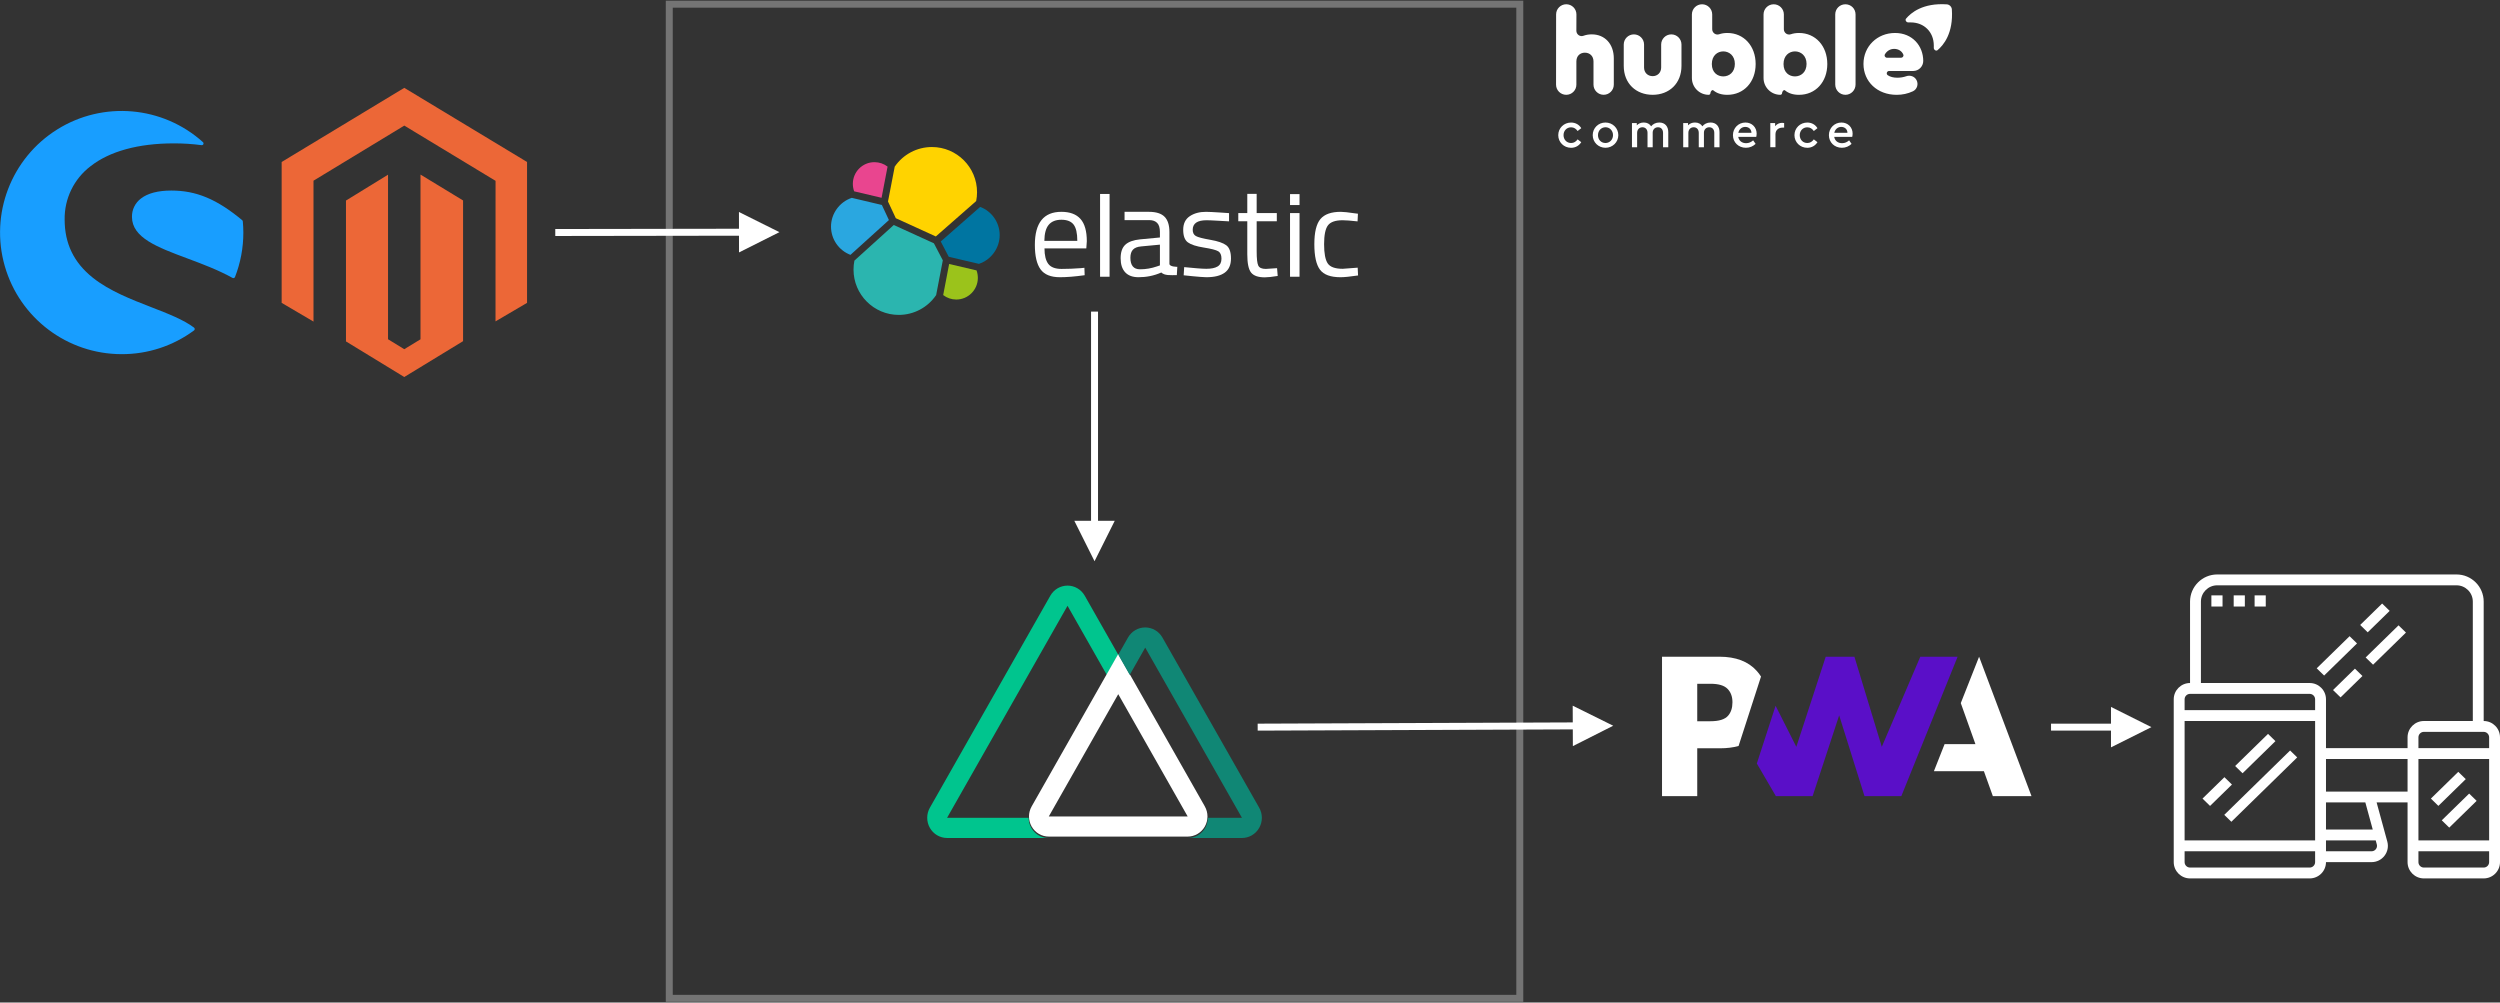<?xml version="1.0" encoding="UTF-8"?>
<svg width="1793px" height="719px" viewBox="0 0 1793 719" version="1.1" xmlns="http://www.w3.org/2000/svg" xmlns:xlink="http://www.w3.org/1999/xlink">
    <rect x="0" y="0" width="1793" height="719" fill="#333333" stroke="none"/>
    <!-- Generator: Sketch 59.1 (86144) - https://sketch.com -->
    <title>hubble 2.0 </title>
    <desc>Created with Sketch.</desc>
    <g id="Page-1" stroke="none" stroke-width="1" fill="none" fill-rule="evenodd">
        <g id="hubble-2.0-" transform="translate(0, 3)">
            <g id="magento-2" transform="translate(202, 60)" fill="#EC6737" fill-rule="nonzero">
                <path d="M99.586,62.207 L99.586,180.343 L87.944,187.444 L76.294,180.306 L76.294,62.298 L46.128,80.833 L46.128,181.861 L87.944,207.395 L130.115,181.679 L130.115,80.768 L99.586,62.207 Z M87.944,0 L0,53.172 L0,154.213 L22.841,167.641 L22.841,66.591 L87.962,27.075 L153.144,66.533 L153.413,66.686 L153.384,167.49 L176,154.213 L176,53.172 L87.944,0 Z" id="Shape"></path>
            </g>
            <g id="elastic_color" transform="translate(596, 102)" fill-rule="nonzero">
                <g id="Group">
                    <path d="M46.476,51.498 L75.165,64.59 L104.11,39.204 C104.529,37.11 104.734,35.022 104.734,32.837 C104.734,14.976 90.219,0.445 72.374,0.445 C61.699,0.445 51.742,5.706 45.69,14.528 L40.875,39.529 L46.476,51.498 Z" id="Path" fill="#FFD300"></path>
                    <path d="M16.78,81.907 C16.36,84.001 16.146,86.173 16.146,88.371 C16.146,106.277 30.703,120.848 48.597,120.848 C59.359,120.848 69.365,115.538 75.407,106.625 L80.186,81.708 L73.809,69.511 L45.007,56.371 L16.78,81.907 Z" id="Path" fill="#2BB5AF"></path>
                    <path d="M16.598,32.213 L36.259,36.86 L40.567,14.485 C37.88,12.43 34.564,11.305 31.152,11.305 C22.608,11.305 15.66,18.263 15.66,26.815 C15.66,28.704 15.975,30.516 16.598,32.213" id="Path" fill="#E9458F"></path>
                    <path d="M14.892,36.9 C6.107,39.813 0,48.241 0,57.511 C0,66.538 5.578,74.598 13.95,77.788 L41.534,52.832 L36.469,42.001 L14.892,36.9 Z" id="Path" fill="#2AA7E0"></path>
                    <path d="M80.451,106.624 C83.148,108.699 86.448,109.83 89.817,109.83 C98.361,109.83 105.309,102.875 105.309,94.323 C105.309,92.438 104.994,90.626 104.37,88.929 L84.726,84.328 L80.451,106.624 Z" id="Path" fill="#9BC31B"></path>
                    <path d="M84.448,79.174 L106.074,84.237 C114.861,81.33 120.969,72.899 120.969,63.625 C120.969,54.615 115.378,46.564 106.99,43.384 L78.704,68.187 L84.448,79.174 Z" id="Path" fill="#0075A1"></path>
                </g>
                <g id="Group" transform="translate(146, 34)" fill="#FFFFFF">
                    <path d="M33.1,53.327 L35.736,53.057 L35.918,58.379 C29.011,59.339 23.103,59.821 18.195,59.821 C11.651,59.821 7.016,57.943 4.29,54.184 C1.564,50.427 0.2,44.579 0.2,36.642 C0.2,20.828 6.531,12.921 19.196,12.921 C25.315,12.921 29.889,14.62 32.919,18.017 C35.949,21.414 37.464,26.752 37.464,34.026 L37.1,39.167 L7.108,39.167 C7.108,44.159 8.017,47.857 9.834,50.261 C11.651,52.667 14.817,53.869 19.331,53.869 C23.845,53.869 28.434,53.689 33.1,53.327 Z M30.646,33.756 C30.646,28.224 29.752,24.317 27.965,22.031 C26.177,19.746 23.269,18.603 19.241,18.603 C15.21,18.603 12.181,19.808 10.152,22.211 C8.121,24.617 7.077,28.465 7.017,33.756 L30.646,33.756 L30.646,33.756 Z" id="Shape"></path>
                    <polygon id="Path" points="46.968 59.473 46.968 0.11 53.785 0.11 53.785 59.473"></polygon>
                    <path d="M96.711,27.442 L96.711,50.191 C96.711,52.445 102.368,52.355 102.368,52.355 L102.02,58.331 C97.232,58.331 93.269,58.725 90.887,56.44 C85.434,58.845 79.987,59.821 74.535,59.821 C70.354,59.821 67.173,58.649 64.992,56.304 C62.81,53.96 61.72,50.593 61.72,46.202 C61.72,41.814 62.84,38.581 65.082,36.507 C67.324,34.432 70.838,33.156 75.625,32.673 L89.894,31.321 L89.894,27.442 C89.894,24.376 89.226,22.181 87.894,20.858 C86.561,19.536 84.743,18.873 82.442,18.873 L64.532,18.888 L64.532,12.921 L81.987,12.921 C87.136,12.921 90.878,14.094 93.211,16.438 C95.543,18.784 96.711,22.453 96.711,27.442 Z M68.718,45.842 C68.718,51.375 71.02,54.14 75.625,54.14 C79.745,54.14 83.805,53.449 87.804,52.065 L89.894,51.343 L89.894,36.462 L76.443,37.725 C73.716,37.965 71.746,38.747 70.535,40.07 C69.323,41.392 68.718,43.317 68.718,45.842 Z" id="Shape"></path>
                    <path d="M123.315,18.964 C116.71,18.964 113.409,21.25 113.409,25.819 C113.409,27.924 114.166,29.413 115.681,30.283 C117.195,31.156 120.648,32.058 126.042,32.99 C131.434,33.922 135.251,35.23 137.494,36.913 C139.735,38.597 140.856,41.754 140.856,46.383 C140.856,51.014 139.357,54.41 136.358,56.574 C133.359,58.739 128.98,59.821 123.225,59.821 C119.467,59.821 106.93,58.441 106.93,58.441 L107.294,52.579 C114.5,53.268 119.71,53.779 123.225,53.779 C126.738,53.779 129.419,53.223 131.268,52.11 C133.116,50.998 134.04,49.134 134.04,46.518 C134.04,43.903 133.252,42.129 131.678,41.197 C130.101,40.266 126.647,39.379 121.316,38.536 C115.984,37.695 112.197,36.462 109.955,34.838 C107.713,33.214 106.593,30.209 106.593,25.819 C106.593,21.43 108.152,18.183 111.274,16.079 C114.394,13.974 118.286,12.922 122.952,12.922 C126.647,12.922 139.472,13.854 139.472,13.854 L139.472,19.753 C132.724,19.446 127.192,18.964 123.315,18.964 Z" id="Path"></path>
                    <path d="M173.731,19.686 L159.281,19.686 L159.281,41.242 C159.281,46.414 159.658,49.81 160.417,51.433 C161.174,53.057 162.976,53.869 165.824,53.869 L173.913,53.327 L174.368,58.919 C170.308,59.58 167.217,59.911 165.097,59.911 C160.371,59.911 157.099,58.77 155.281,56.484 C153.464,54.2 152.555,49.84 152.555,43.406 L152.555,19.685 L146.102,19.685 L146.102,13.822 L152.555,13.822 L152.555,0.022 L159.28,0.022 L159.28,13.822 L173.731,13.822 L173.731,19.686 L173.731,19.686 Z" id="Path"></path>
                    <path d="M183.208,8.062 L183.208,0.215 L190.024,0.215 L190.024,8.062 L183.208,8.062 Z M183.208,59.473 L183.208,13.823 L190.024,13.823 L190.024,59.473 L183.208,59.473 Z" id="Shape"></path>
                    <path d="M219.549,12.922 C221.548,12.922 224.941,13.282 229.728,14.004 L231.909,14.274 L231.636,19.776 C226.788,19.235 223.214,18.964 220.911,18.964 C215.76,18.964 212.261,20.182 210.413,22.617 C208.564,25.053 207.641,29.562 207.641,36.147 C207.641,42.73 208.505,47.316 210.231,49.901 C211.958,52.487 215.548,53.78 221.002,53.78 L231.727,52.968 L231.999,58.56 C226.365,59.401 222.153,59.823 219.367,59.823 C212.277,59.823 207.384,58.019 204.689,54.411 C201.992,50.803 200.644,44.715 200.644,36.147 C200.644,27.578 202.098,21.567 205.006,18.108 C207.916,14.65 212.762,12.922 219.549,12.922 Z" id="Path"></path>
                </g>
            </g>
            <g id="hubble_logo" transform="translate(1116, 0)" fill="#FFFFFF">
                <path d="M243.104,20.648 C230.395,20.648 220.483,30.213 220.483,42.829 C220.483,55.445 230.31,65.01 244.283,65.01 C248.429,65.01 252.306,64.173 255.941,62.47 C258.951,61.065 260.087,57.347 258.525,54.423 C257.134,51.798 254.038,50.691 251.226,51.656 C249.196,52.351 247.066,52.735 244.794,52.735 C241.982,52.735 239.639,52.153 237.893,50.946 C236.558,50.024 237.239,47.91 238.872,47.91 L256.14,47.91 C260.101,47.91 263.339,44.674 263.353,40.715 C263.339,29.958 255.628,20.648 243.104,20.648 Z M247.449,38.416 L237.339,38.416 C236.061,38.416 235.223,37.011 235.876,35.904 C237.367,33.42 239.767,32.058 242.508,32.058 C245.447,32.058 248.031,33.591 249.068,36.159 C249.494,37.252 248.614,38.416 247.449,38.416 Z M214.803,7.351 L214.803,57.602 C214.803,61.689 211.537,64.996 207.519,64.996 C203.5,64.996 200.234,61.689 200.234,57.602 L200.234,7.351 C200.234,3.264 203.5,0.071 207.519,0.071 C211.552,0.071 214.803,3.264 214.803,7.351 Z M89.957,28.936 L89.957,44.262 C89.957,56.878 81.153,64.996 69.296,64.996 C57.354,64.996 48.55,56.864 48.55,44.262 L48.55,28.936 C48.55,24.92 51.816,21.656 55.834,21.656 C59.853,21.656 63.119,24.92 63.119,28.936 L63.119,45.44 C63.119,49.073 65.746,51.613 69.296,51.613 C72.775,51.613 75.388,49.073 75.388,45.44 L75.388,28.936 C75.388,24.92 78.654,21.656 82.672,21.656 C86.691,21.656 89.957,24.92 89.957,28.936 Z M26.852,41.041 C26.852,37.238 24.225,34.783 20.675,34.783 C17.111,34.783 14.583,37.238 14.583,41.041 L14.583,57.716 C14.583,61.732 11.317,64.996 7.299,64.996 C3.266,64.996 0,61.746 0,57.716 L0.043,7.337 C0.043,3.321 3.309,0.057 7.327,0.057 C11.346,0.057 14.612,3.321 14.612,7.337 L14.569,19.059 C14.569,21.656 17.139,23.557 19.582,22.678 C21.399,22.011 23.43,21.642 25.588,21.642 C34.989,21.642 41.421,28.496 41.421,38.912 L41.421,57.702 C41.421,61.718 38.155,64.982 34.137,64.982 C30.118,64.982 26.852,61.718 26.852,57.702 L26.852,41.041 Z M174.234,20.648 C172.061,20.648 170.102,20.975 168.355,21.571 C165.913,22.408 163.385,20.549 163.385,17.966 L163.385,7.351 C163.385,3.335 160.119,0.071 156.101,0.071 C152.082,0.071 148.816,3.335 148.816,7.351 L148.816,52.962 C148.816,59.603 154.212,64.996 160.858,64.996 C161.553,64.996 162.107,64.428 162.107,63.747 C162.107,62.668 163.357,61.107 164.18,61.803 C166.708,63.917 170.059,65.01 174.22,65.01 C186.077,65.01 194.54,55.871 194.54,42.914 C194.54,29.958 186.091,20.648 174.234,20.648 Z M171.351,51.798 C167.29,51.798 163.144,49.087 163.144,42.914 C163.144,36.826 167.205,33.86 171.351,33.86 C175.583,33.86 179.658,36.911 179.658,42.829 C179.658,48.747 175.668,51.798 171.351,51.798 Z M143.15,42.914 C143.15,29.958 134.687,20.648 122.83,20.648 C120.672,20.648 118.712,20.975 116.98,21.571 C114.537,22.408 111.995,20.549 111.995,17.952 L111.995,7.351 C111.995,3.335 108.729,0.071 104.711,0.071 C100.692,0.071 97.426,3.335 97.426,7.351 L97.426,52.962 C97.426,59.603 102.822,64.996 109.468,64.996 C110.164,64.996 110.717,64.428 110.717,63.747 C110.717,62.668 111.967,61.107 112.791,61.803 C115.318,63.917 118.669,65.01 122.83,65.01 C134.673,64.996 143.15,55.857 143.15,42.914 Z M119.933,51.798 C115.872,51.798 111.726,49.087 111.726,42.914 C111.726,36.826 115.787,33.86 119.933,33.86 C124.165,33.86 128.24,36.911 128.24,42.829 C128.24,48.747 124.264,51.798 119.933,51.798 Z M5.368,93.918 C5.368,97.125 7.625,99.566 10.806,99.566 C12.851,99.566 14.299,98.544 15.464,96.955 L18.077,98.97 C16.557,101.411 14.015,103 10.764,103 C5.637,103 1.576,99.041 1.576,93.932 C1.576,88.851 5.637,84.892 10.764,84.892 C14.044,84.892 16.6,86.481 18.077,88.922 L15.464,90.966 C14.328,89.376 12.879,88.312 10.806,88.312 C7.625,88.298 5.368,90.767 5.368,93.918 Z M35.443,84.878 C30.317,84.878 26.298,88.837 26.298,93.918 C26.298,99.041 30.36,102.957 35.443,102.986 C40.527,102.986 44.659,98.998 44.659,93.918 C44.659,88.837 40.527,84.878 35.443,84.878 Z M35.443,99.566 C32.333,99.566 30.076,97.167 30.076,93.946 C30.076,90.739 32.333,88.298 35.486,88.255 C38.525,88.298 40.853,90.696 40.853,93.946 C40.839,97.125 38.51,99.566 35.443,99.566 Z M80.486,91.761 L80.486,102.603 L76.737,102.603 L76.737,92.3 C76.737,89.901 75.388,88.269 73.13,88.269 C70.872,88.269 69.31,89.93 69.31,92.115 L69.31,102.603 L65.604,102.603 L65.604,92.3 C65.604,89.901 64.184,88.269 61.969,88.269 C59.711,88.269 58.149,89.887 58.149,92.3 L58.149,102.603 L54.443,102.603 L54.443,85.261 L57.908,85.261 L57.908,86.879 C59.115,85.602 60.847,84.864 62.92,84.864 C65.391,84.864 67.166,85.928 68.188,87.588 C69.424,85.999 71.511,84.864 74.053,84.864 C78.157,84.878 80.486,87.702 80.486,91.761 Z M117.235,91.761 L117.235,102.603 L113.486,102.603 L113.486,92.3 C113.486,89.901 112.137,88.269 109.88,88.269 C107.622,88.269 106.06,89.93 106.06,92.115 L106.06,102.603 L102.354,102.603 L102.354,92.3 C102.354,89.901 100.934,88.269 98.718,88.269 C96.461,88.269 94.899,89.887 94.899,92.3 L94.899,102.603 L91.192,102.603 L91.192,85.261 L94.657,85.261 L94.657,86.879 C95.864,85.602 97.597,84.864 99.67,84.864 C102.141,84.864 103.916,85.928 104.938,87.588 C106.173,85.999 108.261,84.864 110.803,84.864 C114.906,84.878 117.235,87.702 117.235,91.761 Z M135.837,84.878 C130.782,84.878 126.863,88.866 126.863,93.946 C126.863,99.069 130.825,102.986 136.192,102.986 C138.947,102.986 141.276,101.921 143.122,100.19 L141.361,97.65 C139.913,98.927 138.322,99.693 136.306,99.693 C133.338,99.693 131.151,98.005 130.654,95.138 L143.59,95.138 C143.69,94.684 143.874,93.761 143.874,92.811 C143.846,88.269 140.466,84.878 135.837,84.878 Z M130.711,92.257 C131.279,89.674 133.253,88.014 135.695,88.014 C138.067,88.014 140.083,89.533 140.14,92.257 L130.711,92.257 Z M162.164,85.091 C162.76,85.091 163.186,85.162 163.584,85.261 L163.584,88.539 L162.448,88.539 C159.693,88.539 157.364,90.129 157.364,93.336 L157.364,102.588 L153.658,102.588 L153.658,85.261 L157.123,85.261 L157.123,87.517 C158.344,85.928 160.176,85.091 162.164,85.091 Z M174.774,93.918 C174.774,97.125 177.031,99.566 180.212,99.566 C182.257,99.566 183.705,98.544 184.87,96.955 L187.483,98.97 C185.963,101.411 183.421,103 180.17,103 C175.043,103 170.982,99.041 170.982,93.932 C170.982,88.851 175.043,84.892 180.17,84.892 C183.45,84.892 186.006,86.481 187.483,88.922 L184.87,90.966 C183.734,89.376 182.285,88.312 180.212,88.312 C177.031,88.298 174.774,90.767 174.774,93.918 Z M204.665,84.878 C199.609,84.878 195.69,88.866 195.69,93.946 C195.69,99.069 199.652,102.986 205.02,102.986 C207.774,102.986 210.103,101.921 211.949,100.19 L210.188,97.65 C208.74,98.927 207.15,99.693 205.133,99.693 C202.165,99.693 199.979,98.005 199.482,95.138 L212.418,95.138 C212.517,94.684 212.702,93.761 212.702,92.811 C212.688,88.269 209.294,84.878 204.665,84.878 Z M199.553,92.257 C200.121,89.674 202.094,88.014 204.537,88.014 C206.908,88.014 208.925,89.533 208.981,92.257 L199.553,92.257 Z M273.52,33.051 C273.222,33.293 272.782,33.378 272.328,33.236 C271.504,32.995 270.879,32.143 270.922,31.363 C270.936,31.192 270.936,30.071 270.922,29.688 C270.922,24.678 269.118,20.606 266.25,17.739 C263.382,14.872 259.32,13.07 254.294,13.07 C253.91,13.056 252.788,13.056 252.618,13.07 C251.823,13.127 250.985,12.488 250.744,11.665 C250.616,11.211 250.687,10.771 250.928,10.473 C254.464,6.201 263.041,-1.05 280.351,0.128 C281.217,0.199 282.083,0.61 282.736,1.263 C283.375,1.916 283.801,2.781 283.872,3.647 C285.051,20.946 277.795,29.518 273.52,33.051 Z" id="Shape"></path>
            </g>
            <rect id="Rectangle" stroke="#747474" stroke-width="5" x="480" y="0" width="610" height="713"></rect>
            <path id="Line" d="M529.977,149.045 L559,163.499 L530.023,178.045 L530.004,166.045 L398.254,166.254 L398.246,161.254 L529.996,161.045 L529.977,149.045 Z" fill="#FFFFFF" fill-rule="nonzero"></path>
            <path id="Line" d="M787.5,220.5 L787.5,370.5 L799.5,370.5 L785,399.5 L770.5,370.5 L782.5,370.5 L782.5,220.5 L787.5,220.5 Z" fill="#FFFFFF" fill-rule="nonzero"></path>
            <g id="devices-icon" transform="translate(1559, 409)" fill="#FFFFFF" fill-rule="nonzero">
                <path d="M222.3,105.107 L222.3,19.464 C222.3,8.732 213.552,0 202.8,0 L31.2,0 C20.448,0 11.7,8.732 11.7,19.464 L11.7,77.857 C5.249,77.857 0,83.097 0,89.536 L0,206.321 C0,212.76 5.249,218 11.7,218 L97.5,218 C103.951,218 109.2,212.76 109.2,206.321 L141.886,206.321 C145.564,206.321 148.953,204.648 151.184,201.732 C153.414,198.816 154.14,195.11 153.173,191.571 L145.505,163.5 L167.7,163.5 L167.7,206.321 C167.7,212.76 172.949,218 179.4,218 L222.3,218 C228.751,218 234,212.76 234,206.321 L234,116.786 C234,110.347 228.751,105.107 222.3,105.107 Z M101.4,206.321 C101.4,208.466 99.649,210.214 97.5,210.214 L11.7,210.214 C9.551,210.214 7.8,208.466 7.8,206.321 L7.8,198.536 L101.4,198.536 L101.4,206.321 Z M101.4,190.75 L7.8,190.75 L7.8,105.107 L101.4,105.107 L101.4,190.75 Z M101.4,97.321 L7.8,97.321 L7.8,89.536 C7.8,87.391 9.551,85.643 11.7,85.643 L97.5,85.643 C99.649,85.643 101.4,87.391 101.4,89.536 L101.4,97.321 Z M145.649,193.619 C145.973,194.799 145.731,196.033 144.986,197.006 C144.242,197.979 143.114,198.536 141.886,198.536 L109.2,198.536 L109.2,190.75 L144.865,190.75 L145.649,193.619 Z M109.2,182.964 L109.2,163.5 L137.42,163.5 L142.74,182.964 L109.2,182.964 Z M167.7,155.714 L109.2,155.714 L109.2,132.357 L167.7,132.357 L167.7,155.714 Z M167.7,116.786 L167.7,124.571 L109.2,124.571 L109.2,89.536 C109.2,83.097 103.951,77.857 97.5,77.857 L19.5,77.857 L19.5,19.464 C19.5,13.025 24.749,7.786 31.2,7.786 L202.8,7.786 C209.251,7.786 214.5,13.025 214.5,19.464 L214.5,105.107 L179.4,105.107 C172.949,105.107 167.7,110.347 167.7,116.786 Z M226.2,206.321 C226.2,208.466 224.449,210.214 222.3,210.214 L179.4,210.214 C177.251,210.214 175.5,208.466 175.5,206.321 L175.5,198.536 L226.2,198.536 L226.2,206.321 Z M226.2,190.75 L175.5,190.75 L175.5,132.357 L226.2,132.357 L226.2,190.75 Z M226.2,124.571 L175.5,124.571 L175.5,116.786 C175.5,114.641 177.251,112.893 179.4,112.893 L222.3,112.893 C224.449,112.893 226.2,114.641 226.2,116.786 L226.2,124.571 Z" id="Shape"></path>
                <polygon id="Rectangle" transform="translate(31.199, 155.707) rotate(-45) translate(-31.199, -155.707) " points="20.174 151.801 42.128 152.063 42.223 159.614 20.269 159.352"></polygon>
                <polygon id="Rectangle" transform="translate(62.397, 151.815) rotate(-45) translate(-62.397, -151.815) " points="29.331 147.888 95.368 148.633 95.463 155.742 29.426 154.998"></polygon>
                <polygon id="Rectangle" transform="translate(58.496, 128.464) rotate(-45) translate(-58.496, -128.464) " points="41.962 124.552 74.934 124.94 75.029 132.376 42.057 131.988"></polygon>
                <polygon id="Rectangle" transform="translate(196.94, 153.769) rotate(-45) translate(-196.94, -153.769) " points="183.163 149.86 210.622 150.185 210.717 157.678 183.258 157.353"></polygon>
                <polygon id="Rectangle" transform="translate(204.739, 169.357) rotate(-45) translate(-204.739, -169.357) " points="190.962 165.448 218.421 165.773 218.515 173.266 191.056 172.94"></polygon>
                <polygon id="Rectangle" transform="translate(116.995, 58.393) rotate(-45) translate(-116.995, -58.393) " points="100.461 54.481 133.433 54.869 133.528 62.305 100.556 61.917"></polygon>
                <polygon id="Rectangle" transform="translate(152.097, 50.607) rotate(-45) translate(-152.097, -50.607) " points="135.563 46.696 168.536 47.084 168.63 54.519 135.658 54.131"></polygon>
                <polygon id="Rectangle" transform="translate(124.795, 77.861) rotate(-45) translate(-124.795, -77.861) " points="113.77 73.954 135.724 74.216 135.819 81.767 113.865 81.505"></polygon>
                <polygon id="Rectangle" transform="translate(144.292, 31.173) rotate(-45) translate(-144.292, -31.173) " points="133.24 27.266 155.249 27.529 155.344 35.079 133.335 34.817"></polygon>
                <rect id="Rectangle" x="27" y="15" width="8" height="8"></rect>
                <rect id="Rectangle" x="43" y="15" width="8" height="8"></rect>
                <rect id="Rectangle" x="58" y="15" width="8" height="8"></rect>
            </g>
            <path id="Line" d="M1127.943,503.113 L1157,517.498 L1128.058,532.113 L1128.009,520.113 L902.01,521.01 L901.99,516.01 L1127.99,515.113 L1127.943,503.113 Z" fill="#FFFFFF" fill-rule="nonzero"></path>
            <path id="Line" d="M1514,504 L1543,518.5 L1514,533 L1514,521 L1471,521 L1471,516 L1514,516 L1514,504 Z" fill="#FFFFFF" fill-rule="nonzero"></path>
            <g id="sw-logo-blue" transform="translate(0, 75)" fill="#189EFF" fill-rule="nonzero">
                <g id="_Gruppe_3">
                    <path d="M139.167,156.973 C131.604,151.265 120.409,146.92 108.581,142.338 C94.501,136.884 78.455,130.684 66.547,121.155 C52.974,110.341 46.363,96.721 46.363,79.47 C46.128,64.496 53.019,50.302 64.93,41.225 C78.55,30.507 99.194,24.83 124.611,24.83 C131.281,24.805 137.946,25.234 144.558,26.115 C145.101,26.184 145.627,25.893 145.856,25.396 C146.084,24.898 145.963,24.309 145.557,23.942 C116.635,-2.06 73.991,-5.769 41.015,14.852 C8.039,35.472 -7.296,75.436 3.42,112.823 C14.137,150.209 48.315,175.98 87.207,176.001 C105.904,176.084 124.126,170.115 139.151,158.987 C139.468,158.752 139.656,158.382 139.658,157.988 C139.662,157.591 139.48,157.216 139.167,156.973 Z" id="_Pfad_2"></path>
                    <path d="M174.145,80.77 C174.115,80.437 173.956,80.129 173.701,79.914 C155.498,64.803 140.768,58.667 122.867,58.667 C113.354,58.667 105.996,60.585 101.113,64.359 C96.964,67.456 94.558,72.359 94.644,77.535 C94.644,92.519 112.957,99.353 134.172,107.265 C145.097,111.34 156.37,115.557 166.772,121.313 C166.955,121.419 167.163,121.473 167.374,121.472 C167.52,121.468 167.665,121.442 167.803,121.392 C168.145,121.269 168.417,121.003 168.548,120.663 C172.518,110.508 174.546,99.697 174.526,88.793 C174.51,86.256 174.414,83.545 174.145,80.77 Z" id="_Pfad_3"></path>
                </g>
            </g>
            <g id="nuxt-square-white" transform="translate(665, 417)" fill-rule="nonzero">
                <path d="M137,49.534 L128.772,64.014 L100.631,14.48 L14.245,166.52 L72.735,166.52 C72.735,174.517 79.114,181 86.983,181 L14.246,181 C9.156,181 4.453,178.239 1.908,173.759 C-0.636,169.279 -0.636,163.76 1.909,159.28 L88.295,7.24 C90.84,2.76 95.544,0 100.634,0 C105.725,0 110.429,2.76 112.974,7.24 L137,49.534 L137,49.534 Z" id="Path" fill="#00C58E"></path>
                <path d="M199.111,158.357 L145.198,63.429 L137.003,49 L128.808,63.429 L74.901,158.357 C72.367,162.821 72.366,168.32 74.901,172.784 C77.435,177.249 82.119,180 87.188,180 L186.806,180 C191.877,180 196.562,177.252 199.098,172.787 C201.634,168.323 201.634,162.822 199.099,158.357 L199.111,158.357 Z M87.188,165.571 L137.003,77.857 L186.806,165.571 L87.188,165.571 L87.188,165.571 Z" id="Shape" fill="#FFFFFF"></path>
                <path d="M238.091,173.762 C235.545,178.24 230.841,181 225.75,181 L187.02,181 C194.891,181 201.272,174.518 201.272,166.523 L225.721,166.523 L156.348,44.477 L145.231,64.039 L137,49.562 L144.007,37.239 C146.553,32.759 151.258,30 156.351,30 C161.443,30 166.148,32.759 168.694,37.239 L238.091,159.285 C240.636,163.764 240.636,169.282 238.091,173.762 L238.091,173.762 Z" id="Path" fill="#108775"></path>
            </g>
            <g id="pwa-inverse" transform="translate(1192, 468)" fill-rule="nonzero">
                <polygon id="Path" fill="#FFFFFF" points="195 82.09 202.659 62.687 224.774 62.687 214.279 33.253 227.404 0 265 100 237.275 100 230.85 82.09"></polygon>
                <polygon id="Path" fill="#5A0FC8" points="171.63 100 212 0 185.236 0 157.621 64.622 137.984 0 117.412 0 96.326 64.622 81.457 35.175 68 76.581 81.662 100 108.001 100 127.055 42.048 145.222 100"></polygon>
                <path d="M25.26,65.672 L41.65,65.672 C46.616,65.672 51.037,65.115 54.914,64.002 L59.153,50.884 L71,14.221 C70.097,12.784 69.067,11.425 67.908,10.145 C61.826,3.381 52.926,0 41.209,0 L0,0 L0,100 L25.26,100 L25.26,65.672 Z M46.955,23.006 C49.331,25.408 50.519,28.622 50.519,32.649 C50.519,36.707 49.474,39.925 47.385,42.304 C45.094,44.947 40.877,46.269 34.732,46.269 L25.26,46.269 L25.26,19.403 L34.802,19.403 C40.528,19.403 44.58,20.604 46.955,23.006 Z" id="Shape" fill="#FFFFFF"></path>
            </g>
        </g>
    </g>
</svg>